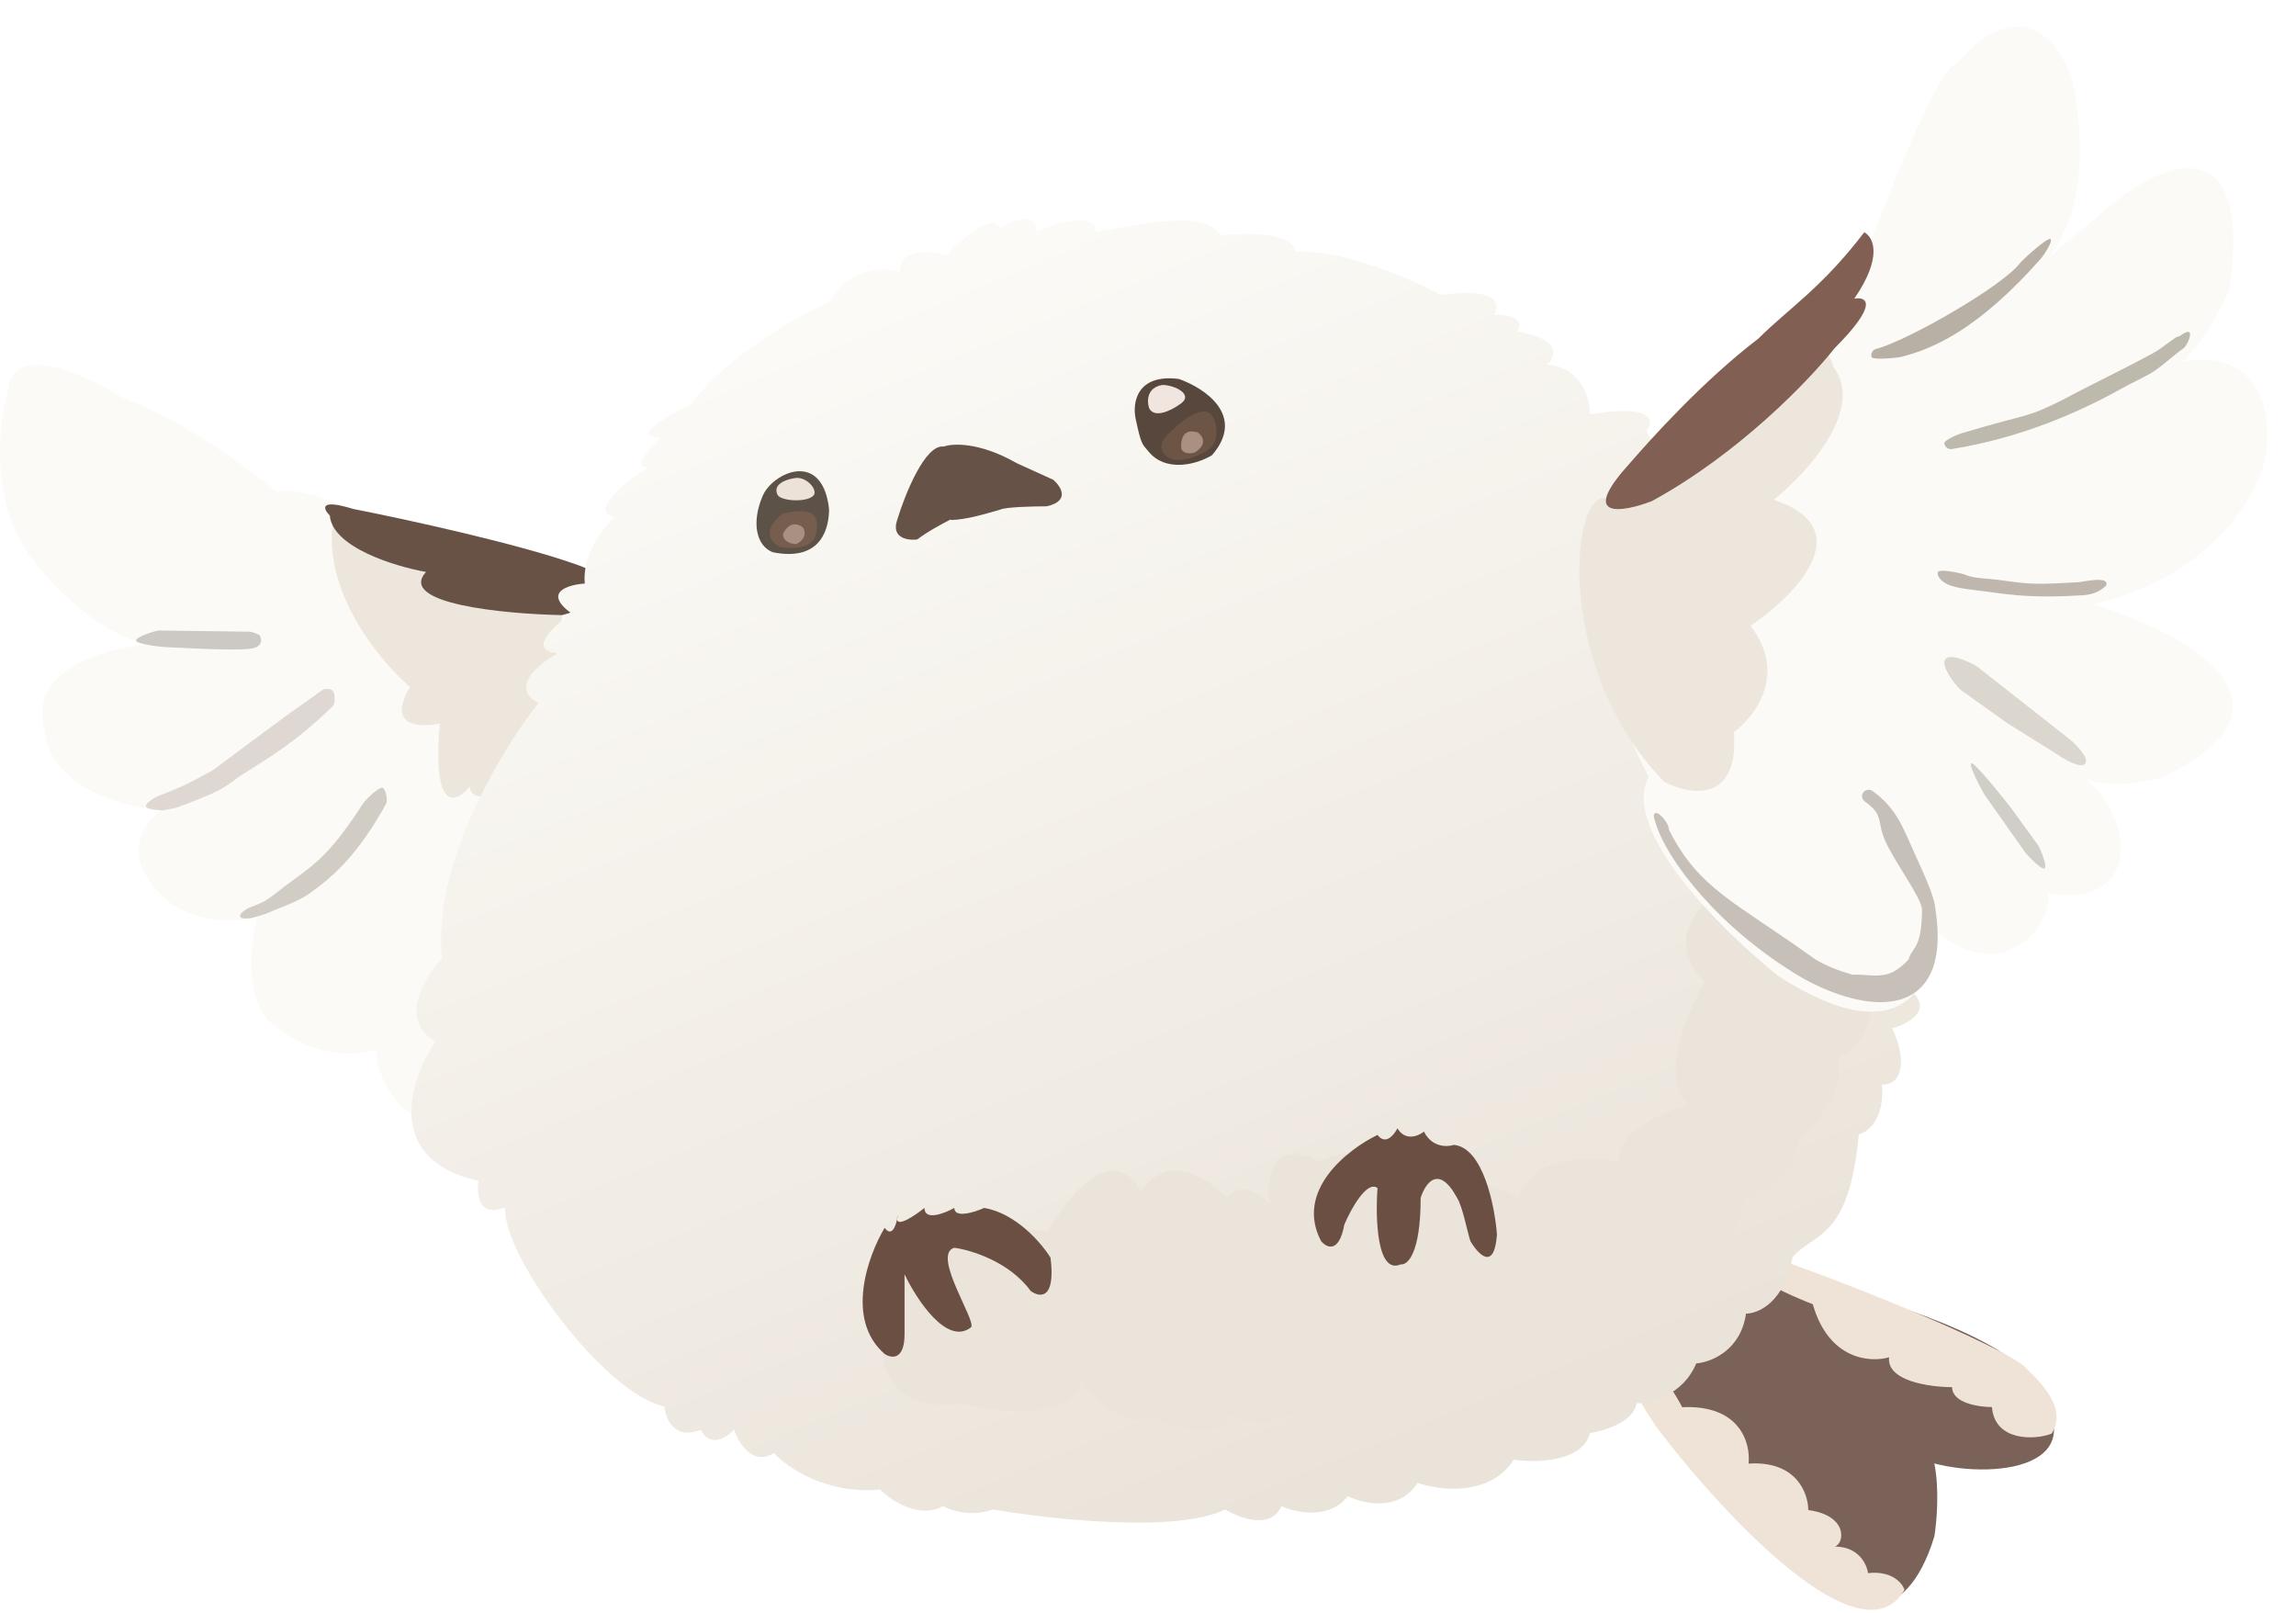 <svg width="346" height="243" viewBox="0 0 346 243" fill="none" xmlns="http://www.w3.org/2000/svg">
<path d="M274.5 239C265.3 233 252.333 217.5 247 210.5L250.5 189L269.5 191C272.7 193.4 295 198 304 205.5C318.5 221 301 223 291.5 220.5C292.3 224.5 291.833 229.5 291.5 231.5C287.1 245.9 278.333 242.5 274.5 239Z" fill="#7A6258"/>
<path d="M305.18 206C302.18 203 276.68 192.333 262.68 188C259.48 190.4 268.347 194.667 273.18 196.5C275.58 204.9 281.847 205.333 284.68 204.5C284.28 208.1 290.847 209 294.18 209C294.18 211.4 298.18 212 300.18 212C300.58 217.2 306.68 217 309.18 216C311.68 212 307.18 208 305.18 206Z" fill="#EFE3D7"/>
<path d="M250 215.522C248.855 214.022 245.167 208.189 244 205.022C246.8 201.422 251.5 208.189 253.5 212.022C262.3 211.622 263.833 217.522 263.5 220.522C270.7 220.042 272.5 224.989 272.5 227.522C278.5 228.322 278 232.522 276.5 233.022C280.1 233.022 281.333 235.689 281.5 237.022C285.1 236.622 286.667 238.522 287 239.522C280.6 250.722 259.667 228.189 250 215.522Z" fill="#EFE3D7"/>
<path d="M50.267 75.614C50.667 76.414 74.767 82.28 86.767 85.114C95.167 87.914 74.767 172.114 66.767 170.114C58.767 168.114 56.601 160.947 56.767 158.114C50.367 160.114 44.434 156.947 42.267 155.114C36.667 152.314 37.601 142.614 38.767 138.114C32.767 139.714 27.601 137.447 25.767 136.114C17.767 129.714 21.434 124.114 24.267 122.114C10.267 120.514 6.767 113.447 6.767 110.114C3.967 100.914 15.934 97.614 22.267 97.114C14.667 95.514 7.434 87.78 4.767 84.114C-1.633 75.714 -0.233 63.614 1.267 58.614C2.067 51.414 13.267 56.614 18.767 60.114C26.367 62.514 37.267 70.447 41.767 74.114C42.967 73.314 47.934 74.78 50.267 75.614Z" fill="#FBFAF6"/>
<path d="M84.79 92L50.29 78C48.29 88.8 57.123 99.5 61.79 103.5C58.19 109.5 63.29 109.667 66.29 109C65.09 122.6 68.79 121 70.79 118.5C70.79 120.1 72.79 120.167 73.79 120C80.59 117.6 83.957 100.333 84.79 92Z" fill="#EDE6DC"/>
<path d="M64.203 86.179C59.803 90.979 76.037 92.512 84.703 92.679C89.203 91.512 96.003 88.379 87.203 85.179C78.403 81.979 60.87 78.179 53.203 76.679C48.003 75.079 48.703 76.679 49.703 77.679C50.103 82.479 59.536 85.345 64.203 86.179Z" fill="#685245"/>
<path fill-rule="evenodd" clip-rule="evenodd" d="M20.5 96.5C20.5 95.948 23.448 95 24 95C24 95 37.098 95.177 37.598 95.177C38.098 95.177 39.098 95.677 39.098 95.677C39.098 95.677 40.098 97.177 38.098 97.677C36.098 98.177 25.598 97.5 25 97.5C24.402 97.5 20.5 97.052 20.5 96.5Z" fill="#CCC9C4"/>
<path fill-rule="evenodd" clip-rule="evenodd" d="M57.677 118.708C58.16 118.975 58.46 120.6 58.194 121.084C54.114 128.478 50.55 131.819 46.694 134.584C44.766 135.965 41.703 136.923 40.5 137.5C39.898 137.789 37.956 138.318 37.907 138.318C37.907 138.318 36.361 138.61 36.194 138.084C36.026 137.558 37.363 136.799 37.889 136.631L37.891 136.631L37.907 136.625C37.923 136.62 37.95 136.611 37.986 136.598C38.058 136.573 38.169 136.532 38.317 136.474C38.612 136.358 39.05 136.175 39.605 135.909C40.714 135.376 42.371 133.89 44.194 132.584C47.836 129.973 50.194 128.084 54.694 121.084C54.96 120.6 57.193 118.441 57.677 118.708Z" fill="#D1CDC4"/>
<path fill-rule="evenodd" clip-rule="evenodd" d="M22 121.52C21.808 121.002 23.548 120.027 24.066 119.835L24.067 119.835L24.073 119.833L24.099 119.823C24.122 119.814 24.159 119.8 24.207 119.781C24.305 119.744 24.723 119.597 24.913 119.52C25.296 119.366 26.396 118.926 27.108 118.61C28.532 117.979 29.743 117.318 32.122 116.02C37.413 112.084 41.913 108.648 48.413 104.084C48.813 103.702 49.754 103.683 50.136 104.082C50.518 104.481 50.535 106.036 50.136 106.417C44.304 111.996 41.413 113.584 35.913 117.084C32.913 119.52 30.477 120.123 29.011 120.773C28.277 121.098 26.901 121.549 26.5 121.711C26.3 121.792 25 122 25 122C24.898 122.104 24.207 122.104 24.207 122.104C24 122 22.192 122.038 22 121.52Z" fill="#DFD8D2"/>
<g filter="url(#filter0_d_2_56)">
<path d="M68.619 140.424C67.019 126.424 77.619 108.924 83.119 101.924C78.719 99.524 83.285 95.924 86.119 94.424C81.319 94.024 85.452 90.257 88.119 88.424C83.719 85.224 87.619 84.091 90.119 83.924C89.719 79.524 92.952 75.424 94.619 73.924C90.619 73.124 96.285 68.591 99.619 66.424C97.219 66.424 99.952 63.424 101.619 61.924C96.819 61.924 102.619 58.591 106.119 56.924C111.319 49.724 122.285 43.591 127.119 41.424C129.919 36.224 135.285 36.257 137.619 36.924C137.619 33.324 142.285 33.757 144.619 34.424C150.619 28.424 152.452 29.257 152.619 30.424C157.419 27.624 158.285 29.591 158.119 30.924C165.719 27.724 167.285 29.591 167.119 30.924C183.119 27.924 183.785 29.424 186.119 31.424C195.319 30.624 197.285 32.757 197.119 33.924C204.319 33.524 214.785 38.091 219.119 40.424C227.919 39.224 228.119 41.924 227.119 43.424C231.519 43.424 231.285 45.091 230.619 45.924C237.419 47.124 236.452 49.757 235.119 50.924C240.319 51.324 241.619 56.091 241.619 58.424C251.219 56.824 251.285 59.424 250.119 60.924L288.619 138.924C295.419 140.124 292.119 143.424 289.619 144.924C293.619 148.124 289.619 150.257 287.119 150.924C289.119 154.924 289.119 159.424 285.619 159.424C286.019 164.624 283.452 166.591 282.119 166.924C280.619 182.924 275.452 181.591 272.119 185.424C270.919 192.224 266.952 193.924 265.119 193.924C264.319 199.524 259.785 201.257 257.619 201.424C255.619 206.224 250.785 207.424 248.619 207.424C248.219 210.224 243.785 211.591 241.619 211.924C240.419 216.324 233.452 216.424 230.119 215.924C226.519 221.524 218.952 220.591 215.619 219.424C212.819 223.824 207.452 222.591 205.119 221.424C202.319 225.024 197.285 223.924 195.119 222.924C193.519 226.524 188.785 224.757 186.619 223.424C179.419 227.024 160.285 224.924 151.619 223.424C148.419 224.624 145.285 223.591 144.119 222.924C140.519 224.924 136.285 222.091 134.619 220.424C126.619 221.224 120.619 217.091 118.619 214.924C115.419 216.924 113.285 213.424 112.619 211.424C109.819 214.224 108.119 212.591 107.619 211.424C103.619 213.024 102.285 209.757 102.119 207.924C92.919 205.924 77.619 184.924 78.119 177.924C74.119 179.524 73.785 175.924 74.119 173.924C59.719 170.724 63.785 158.591 67.619 152.924C62.019 149.724 65.952 143.257 68.619 140.424Z" fill="url(#paint0_linear_2_56)"/>
</g>
<path d="M144.926 211.5C130.926 213.1 132.093 201.5 134.426 195.5C140.426 185.5 152.593 184.667 157.926 185.5C165.526 172.7 170.426 176.167 171.926 179.5C175.926 173.5 182.259 177.667 184.926 180.5C186.926 177.7 190.093 180 191.426 181.5C190.226 172.3 195.926 173.333 198.926 175C203.726 172.2 206.926 175.5 207.926 177.5C208.726 172.7 222.259 177.5 228.926 180.5C230.526 174.1 239.593 174.167 243.926 175C243.526 170.6 250.759 167.5 254.426 166.5C250.026 162.1 254.259 152.333 256.926 148C250.926 142 255.759 136.5 258.926 134.5C251.726 126.5 255.926 124.167 258.926 124L283.926 136.5C285.526 139.3 281.926 143 279.926 144.5C284.726 152.9 279.926 158 276.926 159.5C278.526 163.5 273.593 169.5 270.926 172C270.926 177.2 265.593 179.833 262.926 180.5C261.326 189.7 255.259 191 252.426 190.5C253.626 195.3 244.259 198.5 239.426 199.5C240.626 202.7 231.593 205.167 226.926 206C224.926 212 217.093 211.167 213.426 210C213.026 214 206.926 213.667 203.926 213C199.926 215.4 195.926 214 194.426 213C190.826 215.4 186.593 214 184.926 213C184.926 217 177.926 215.333 174.426 214C168.826 214.8 164.426 210.333 162.926 208C161.326 214 150.259 212.833 144.926 211.5Z" fill="#EBE4DA"/>
<path d="M133.313 204C127.313 198.8 130.813 189.167 133.313 185C134.312 186.332 134.918 184.985 135.189 183.727C135.17 183.554 135.208 183.316 135.313 183C135.285 183.224 135.244 183.474 135.189 183.727C135.312 184.869 137.866 183.158 139.313 182C139.313 184 142.313 182.833 143.813 182C143.813 183.6 146.813 182.667 148.313 182C153.113 182.8 156.98 187.333 158.313 189.5C159.113 195.9 156.646 195.5 155.313 194.5C152.113 190.1 146.313 188.333 143.813 188C140.313 189 147.313 199.222 146.313 200C142.713 202.8 138.146 195.833 136.313 192V201C136.313 205 134.313 204.667 133.313 204Z" fill="#6B4F43"/>
<path d="M199.087 187C195.087 179.4 203.087 173.167 207.587 171C208.787 172.6 210.087 171 210.587 170C211.787 172 213.753 171.167 214.587 170.5C215.787 172.9 218.087 172.833 219.087 172.5C223.487 172.9 225.253 181.667 225.587 186C225.187 191.6 222.753 189 221.587 187C221.087 185.5 220.42 181.833 219.587 180.5C216.787 175.3 214.753 178.333 214.087 180.5C214.087 188.9 212.087 190.667 211.087 190.5C207.487 192.1 207.253 183.5 207.587 179C205.987 177.8 203.587 182.167 202.587 184.5C201.787 188.9 199.92 188 199.087 187Z" fill="#6B4F43"/>
<path d="M142.22 67.286C139.42 66.886 136.387 74.453 135.22 78.286C134.232 81.086 136.808 81.453 138.22 81.286C139.72 80.12 142.22 78.786 143.22 78.286C143.257 78.268 143.302 78.336 143.375 78.349C145.72 78.286 148.557 77.404 150.72 76.786C151.52 76.386 155.72 76.286 157.72 76.286C161.32 75.486 159.887 73.286 158.72 72.286L153.22 69.786C147.62 66.586 143.553 66.786 142.22 67.286Z" fill="#665247"/>
<path d="M124.938 76.704C123.938 67.704 116.438 71.204 114.938 74.704C113.224 78.704 113.938 82.204 116.438 83.204C123.938 84.704 124.938 79.371 124.938 76.704Z" fill="#5C5248"/>
<path d="M122.675 74.555C121.875 75.754 117.675 75.555 117.175 74.555C116.375 72.954 118.509 72.221 119.675 72.055C121.275 71.654 123.175 73.555 122.675 74.555Z" fill="#ECE2D8"/>
<path d="M117.468 82.39C114.668 80.79 116.468 78.39 117.968 77.39C123.968 75.89 123.181 79.114 122.968 80.39C122.568 82.79 119.135 82.723 117.468 82.39Z" fill="#775D4E"/>
<path d="M121 79.472C119.4 78.272 118.333 79.639 118 80.472C118 81.672 119.333 81.972 120 81.972C121.6 81.172 121.333 79.972 121 79.472Z" fill="#A89183"/>
<path d="M177.637 57.095C171.237 56.295 170.637 60.761 171.137 63.095C171.994 67.095 172.102 66.854 173.137 68.095C175.637 71.095 180.137 70.095 182.637 68.595C187.837 62.595 181.47 58.428 177.637 57.095Z" fill="#58473D"/>
<path d="M175.169 58C172.769 58.4 172.836 60.5 173.169 61.5C173.969 63.1 176.502 61.833 177.669 61C180.169 59.5 177.002 58 175.169 58Z" fill="#F0E5DF"/>
<path d="M176.753 64.744C174.253 66.744 174.92 67.911 175.753 68.744C177.353 69.944 180.087 68.911 181.253 68.244C184.053 67.044 183.42 64.078 182.753 62.744C181.553 60.744 178.253 63.244 176.753 64.744Z" fill="#6C5545"/>
<path d="M180.54 65.175C178.14 64.375 177.873 66.508 178.04 67.675C178.44 68.475 179.54 68.342 180.04 68.175C182.04 66.975 181.207 65.675 180.54 65.175Z" fill="#AA9081"/>
<g filter="url(#filter1_d_2_56)">
<path d="M282.318 33.383C278.969 42.547 246.295 62.481 239.469 79.547C237.069 89.947 244.469 107.547 248.469 115.047C244.069 123.047 259.635 138.38 267.969 145.047C287.169 157.447 291.635 145.547 291.469 138.047C302.469 147.547 309.969 136.047 308.469 132.547C308.642 132.576 308.813 132.602 308.981 132.627C323.41 134.714 320.894 120.489 314.469 115.547C319.269 116.747 324.135 115.714 325.969 115.047C349.169 103.847 328.635 93.047 315.469 89.047C333.869 84.647 340.469 72.214 341.469 66.547C343.069 52.547 333.802 51.38 328.969 52.547C332.969 48.147 335.302 43.38 335.969 41.547C339.569 16.347 325.469 22.714 317.969 29.047L308.469 37.047C315.269 29.047 313.635 15.047 311.969 9.047C306.769 -2.953 298.469 3.047 294.969 7.547C292.569 7.547 285.635 24.547 282.469 33.047C282.439 33.146 282.388 33.258 282.318 33.383Z" fill="#FBFAF6"/>
</g>
<path d="M250.796 117.799C233.596 100.199 236.796 71.799 242.796 75.299C250.962 68.132 268.096 53.499 271.296 52.299C274.496 51.099 275.962 53.799 276.296 55.299C281.096 61.699 272.296 71.299 267.296 75.299C280.496 79.699 270.462 89.799 263.796 94.299C269.396 101.499 264.462 107.966 261.296 110.299C262.096 121.099 254.629 119.799 250.796 117.799Z" fill="#EDE6DC"/>
<path d="M245.434 70C237.834 78.4 244.601 77.167 248.934 75.5C262.134 68.3 272.768 57.167 276.434 52.5C283.234 45.7 281.268 44.667 279.434 45C283.834 38.6 282.268 35.667 280.934 35C274.534 43.4 269.5 46.5 265 51C256.6 57.4 248.601 66.333 245.434 70Z" fill="#825F53"/>
<path fill-rule="evenodd" clip-rule="evenodd" d="M309 36.027C309.414 36.393 307.866 38.613 307.5 39.027C298.147 49.601 291.332 52.562 286.5 53.77C285.964 53.904 282.164 54.305 282.03 53.77C281.896 53.234 282.222 52.691 282.758 52.557C287.26 51.431 302 43.027 304.5 39.527C304.866 39.114 308.587 35.661 309 36.027Z" fill="#B8B0A5"/>
<path fill-rule="evenodd" clip-rule="evenodd" d="M319.329 58.755C313.193 62.154 304.478 65.997 294.148 67.656C293.603 67.743 293.09 67.372 293.002 66.827C292.915 66.282 295.444 65.254 295.99 65.167C305.99 62.167 304.99 63.167 310.99 60.167C313.989 58.506 323.731 53.79 325.358 52.661C326.171 52.097 326.798 51.639 327.228 51.324L327.265 51.298C327.46 51.155 327.622 51.036 327.738 50.955C327.796 50.915 327.864 50.868 327.926 50.83C327.95 50.816 328.018 50.776 328.103 50.741C328.135 50.729 328.252 50.682 328.409 50.67C328.524 50.661 329.704 49.6 329.99 50.167C330.238 50.66 329.433 52.313 328.94 52.561C328.93 52.566 328.921 52.571 328.912 52.575C328.904 52.58 328.896 52.586 328.887 52.592C328.788 52.662 328.64 52.77 328.431 52.923L328.409 52.939C327.975 53.256 325.824 55.088 324.99 55.667C323.321 56.824 322.4 57.054 319.329 58.755ZM327.597 52.118C327.709 52.341 327.892 52.503 328.105 52.592C327.924 52.52 327.729 52.382 327.597 52.118Z" fill="#BDB9AD"/>
<path fill-rule="evenodd" clip-rule="evenodd" d="M292.077 86.151C292.383 85.691 295.949 86.399 296.409 86.706C297.909 87.206 299.103 87.067 302.409 87.538C305.667 88.001 307.001 88.104 313.346 87.708C313.898 87.673 317.909 86.706 317.409 88.206C315.909 89.704 314.022 89.669 313.471 89.704C307.017 90.107 303.326 89.692 299.909 89.206C296.54 88.726 294.409 88.706 292.909 87.706C292.449 87.399 291.77 86.611 292.077 86.151Z" fill="#BFB6AD"/>
<path fill-rule="evenodd" clip-rule="evenodd" d="M293.15 99.335C293.952 98.256 297.509 100.102 297.952 100.431L304.952 105.931L311.952 111.431C312.395 111.761 314.926 114.125 314.255 115.028C313.583 115.931 310.895 114.261 310.452 113.931L302.452 108.931L295.452 103.931C295.009 103.602 292.347 100.414 293.15 99.335Z" fill="#DBD7CE"/>
<path fill-rule="evenodd" clip-rule="evenodd" d="M297.062 115.01C297.519 114.7 302.813 121.381 303.124 121.838L307.124 127.338C307.434 127.795 308.581 130.528 308.124 130.838C307.667 131.148 305.434 128.795 305.124 128.338L299.124 119.838C298.813 119.381 296.605 115.321 297.062 115.01Z" fill="#D1CEC7"/>
<path fill-rule="evenodd" clip-rule="evenodd" d="M280.798 119.386C281.13 118.96 281.759 118.873 282.202 119.193C285.6 121.643 286.666 124.407 288.122 127.681C289.569 130.938 291.446 134.778 291.626 136.729C292.336 141.237 292.01 144.536 290.853 146.844C289.663 149.219 287.653 150.432 285.342 150.838C283.084 151.234 280.554 150.863 278.175 150.163C275.781 149.459 273.453 148.395 271.559 147.319L271.552 147.315L271.545 147.311C258.835 139.822 251.054 129.312 249.5 124C249.35 123.487 248.967 122.644 249.5 122.5C250.033 122.356 251.5 124 251.5 125C256 134 261.535 135.879 273.574 144.56C275.357 145.572 276.88 146.193 279.092 146.844C281.931 146.844 282.295 147.163 284.108 146.844C285.342 146.627 286.617 145.663 287.62 144.56C288.122 142.631 289.63 143.113 289.638 136.989L289.633 136.958L289.63 136.927C289.472 135.178 285.479 129.799 284.108 126.716C282.738 123.632 284.022 122.916 280.998 120.736C280.555 120.417 280.465 119.812 280.798 119.386Z" fill="#C7C0B8"/>
<defs>
<filter id="filter0_d_2_56" x="58" y="29" width="236.657" height="204.412" filterUnits="userSpaceOnUse" color-interpolation-filters="sRGB">
<feFlood flood-opacity="0" result="BackgroundImageFix"/>
<feColorMatrix in="SourceAlpha" type="matrix" values="0 0 0 0 0 0 0 0 0 0 0 0 0 0 0 0 0 0 127 0" result="hardAlpha"/>
<feOffset dx="-2" dy="4"/>
<feGaussianBlur stdDeviation="2"/>
<feComposite in2="hardAlpha" operator="out"/>
<feColorMatrix type="matrix" values="0 0 0 0 0 0 0 0 0 0 0 0 0 0 0 0 0 0 0.25 0"/>
<feBlend mode="normal" in2="BackgroundImageFix" result="effect1_dropShadow_2_56"/>
<feBlend mode="normal" in="SourceGraphic" in2="effect1_dropShadow_2_56" result="shape"/>
</filter>
<filter id="filter1_d_2_56" x="235" y="0" width="110.652" height="156.429" filterUnits="userSpaceOnUse" color-interpolation-filters="sRGB">
<feFlood flood-opacity="0" result="BackgroundImageFix"/>
<feColorMatrix in="SourceAlpha" type="matrix" values="0 0 0 0 0 0 0 0 0 0 0 0 0 0 0 0 0 0 127 0" result="hardAlpha"/>
<feOffset dy="2"/>
<feGaussianBlur stdDeviation="2"/>
<feComposite in2="hardAlpha" operator="out"/>
<feColorMatrix type="matrix" values="0 0 0 0 0 0 0 0 0 0 0 0 0 0 0 0 0 0 0.25 0"/>
<feBlend mode="normal" in2="BackgroundImageFix" result="effect1_dropShadow_2_56"/>
<feBlend mode="normal" in="SourceGraphic" in2="effect1_dropShadow_2_56" result="shape"/>
</filter>
<linearGradient id="paint0_linear_2_56" x1="139.5" y1="39" x2="213" y2="216.5" gradientUnits="userSpaceOnUse">
<stop stop-color="#FBFAF6"/>
<stop offset="1" stop-color="#EAE3D9"/>
</linearGradient>
</defs>
</svg>
